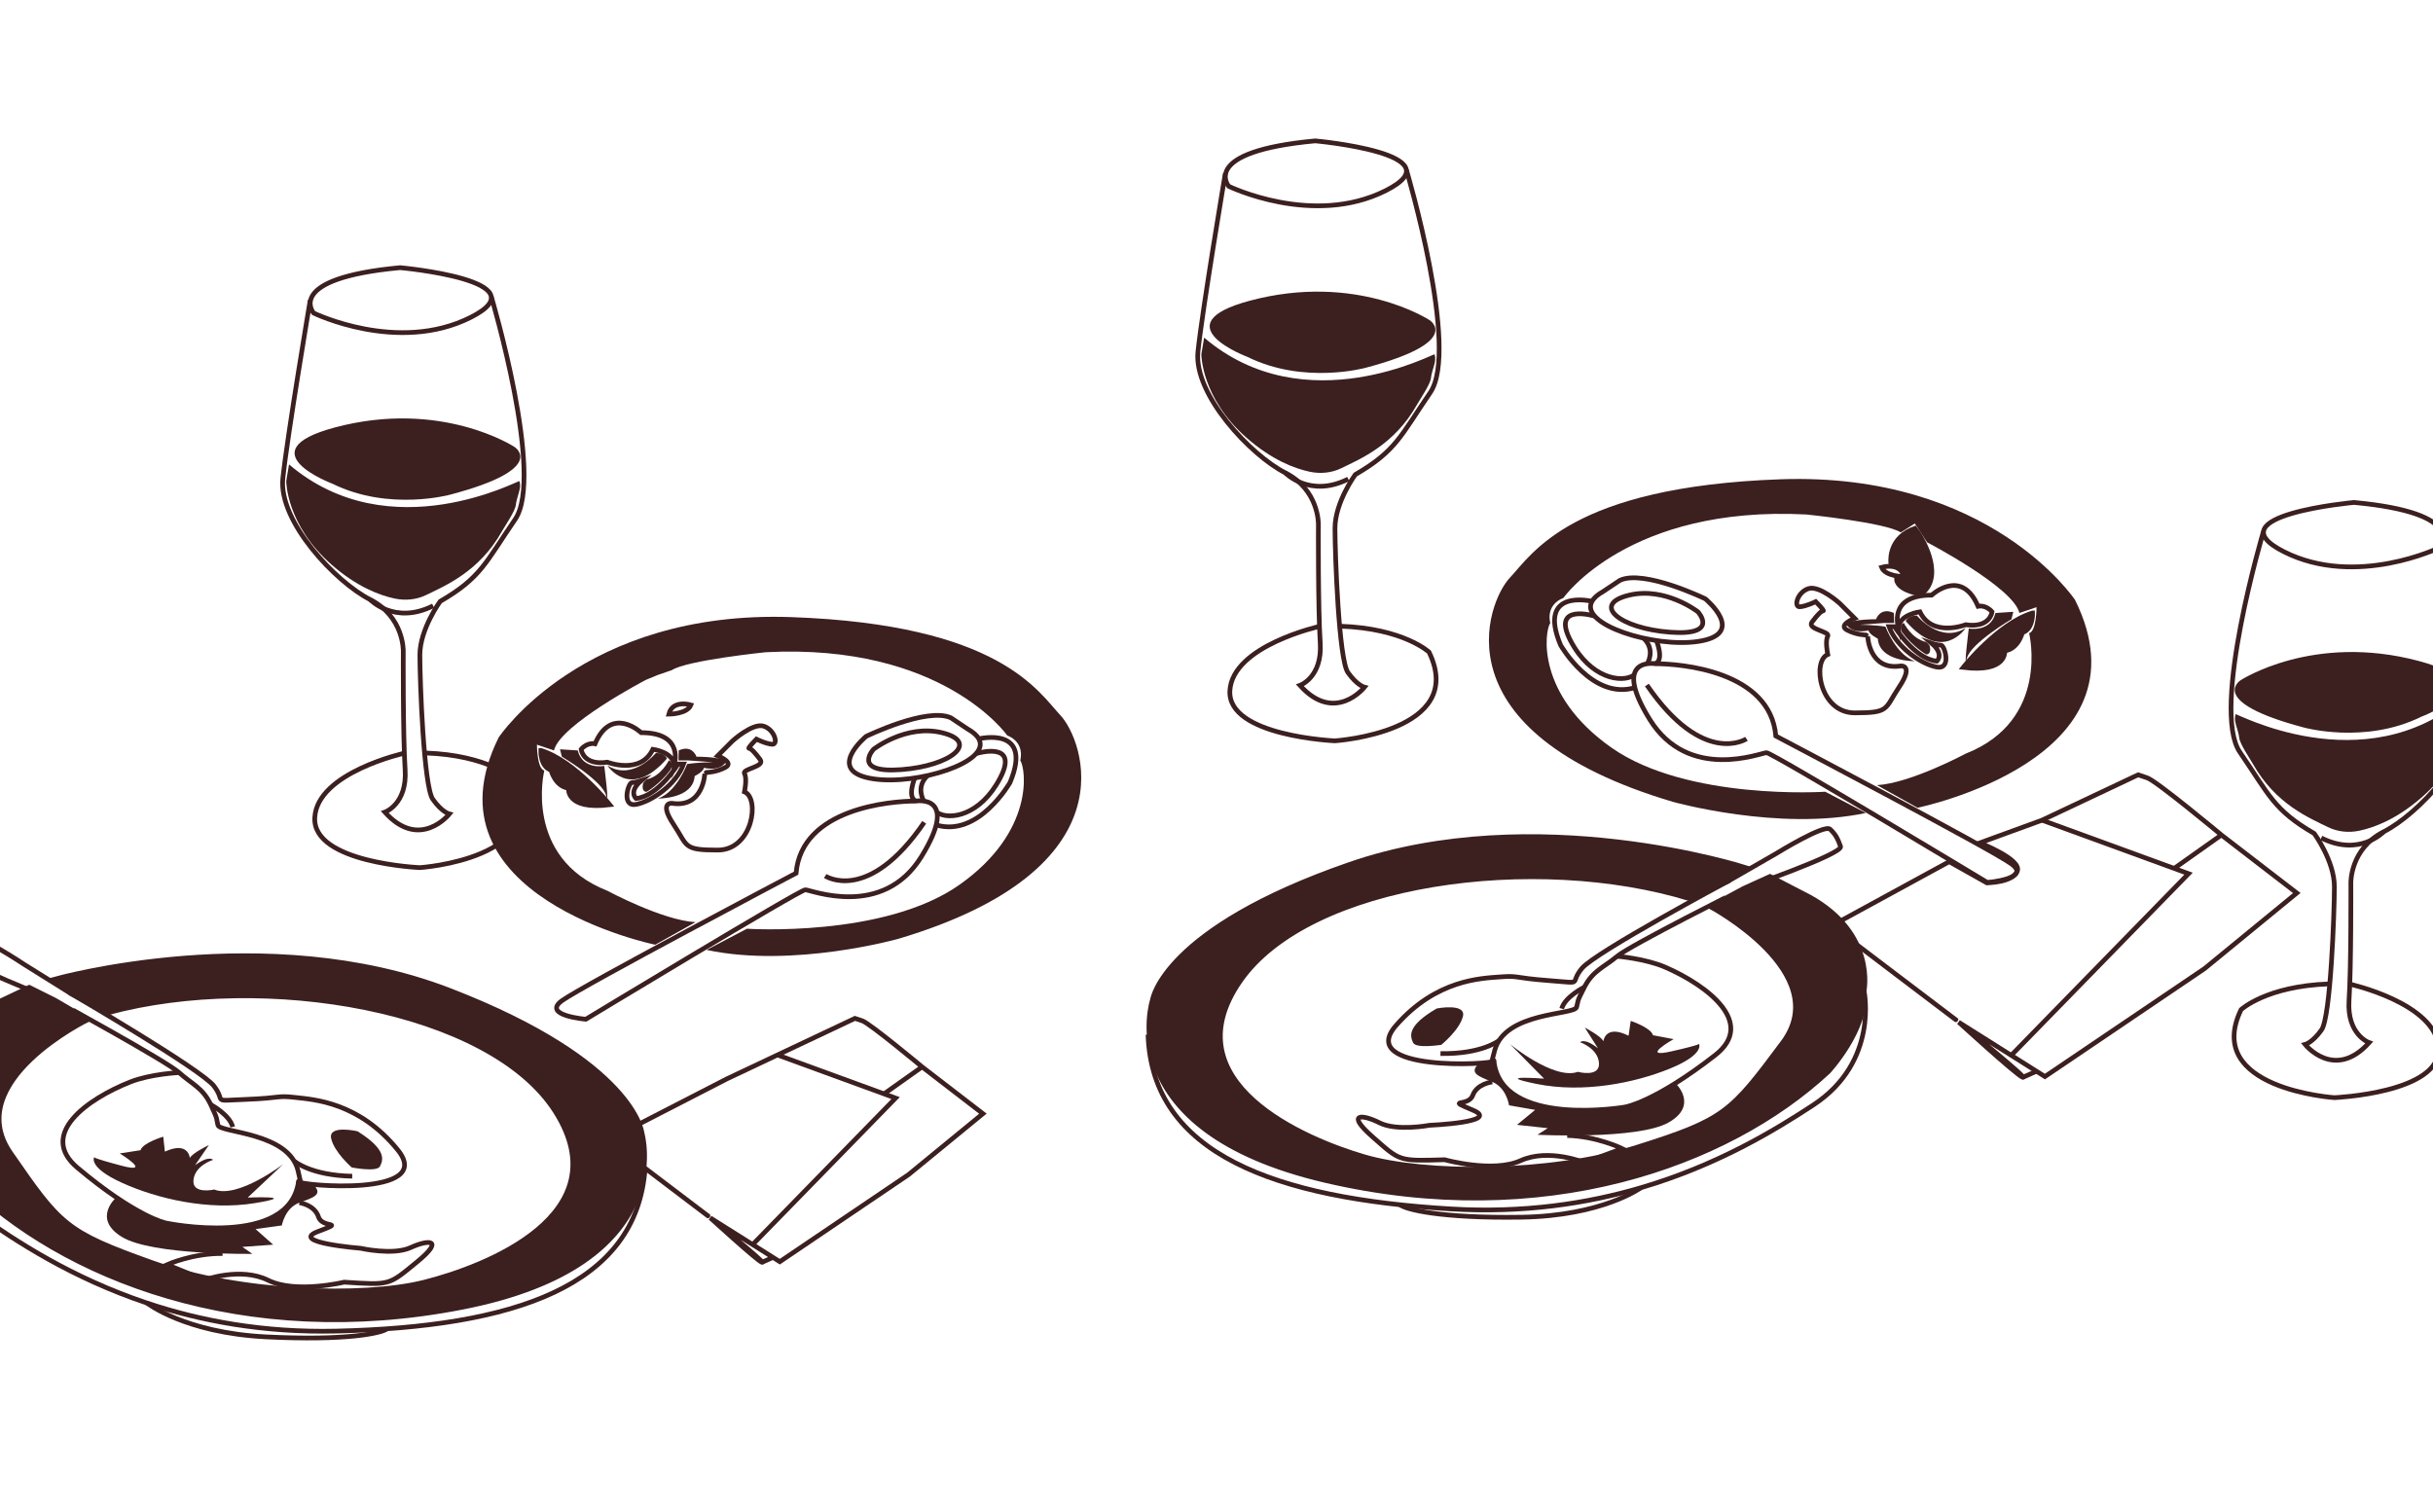 <svg width="518" height="322" viewBox="0 0 518 322" fill="none" xmlns="http://www.w3.org/2000/svg">
<g clip-path="url(#clip0_1655_7677)">
<path d="M195.008 170.59C189.511 170.59 170.665 172.165 169.488 185.946C169.488 185.946 123.944 209.963 119.625 213.113C115.306 216.263 124.729 217.05 124.729 217.05C124.729 217.05 170.273 189.489 171.451 189.489C172.628 189.489 187.941 195.789 196.186 182.402C204.431 169.015 195.008 170.59 195.008 170.59Z" stroke="#3C1F1F" stroke-miterlimit="10"/>
<path d="M142.395 152.085C142.395 152.085 146.321 152.085 147.106 150.116C147.106 150.116 143.18 148.935 142.395 152.085Z" stroke="#3C1F1F" stroke-miterlimit="10"/>
<path d="M200.504 156.023C192.856 154.196 185.977 159.566 185.977 159.566C185.977 159.566 181.266 164.685 191.866 163.897C202.467 163.11 208.749 157.991 200.504 156.023Z" stroke="#3C1F1F" stroke-miterlimit="10"/>
<path d="M202.466 152.873C197.362 150.51 184.406 156.81 184.406 156.81C184.406 156.81 175.376 164.291 185.976 165.866C195.25 167.244 211.139 162.291 208.391 157.338C207.998 156.629 207.225 155.924 206 155.235L202.466 152.873Z" stroke="#3C1F1F" stroke-miterlimit="10"/>
<path d="M208.394 157.339C208.394 157.339 220.137 154.449 215.033 166.654C215.033 166.654 208.351 178.395 199.324 175.674" stroke="#3C1F1F" stroke-miterlimit="10"/>
<path d="M194.763 165.673C194.763 165.673 193.044 169.803 195.007 170.591" stroke="#3C1F1F" stroke-miterlimit="10"/>
<path d="M207.819 160.483C207.819 160.483 217.14 157.605 212.943 165.673C208.746 173.74 202.162 174.732 199.566 173.055" stroke="#3C1F1F" stroke-miterlimit="10"/>
<path d="M196.669 170.535C196.669 170.535 194.87 167.614 197.489 165.165" stroke="#3C1F1F" stroke-miterlimit="10"/>
<path d="M115.142 159.811C115.142 159.811 114.997 163.271 117.31 163.98C117.31 163.98 118.138 167.469 121.04 167.85C121.04 167.85 120.407 172.559 129.83 171.378C129.83 171.378 122.445 162.027 115.146 159.811H115.142Z" fill="#3C1F1F" stroke="#3C1F1F" stroke-miterlimit="10"/>
<path d="M119.23 159.566L119.623 161.141C119.623 161.141 128.261 166.26 129.046 169.41C129.831 172.559 128.653 163.11 128.653 163.11C128.653 163.11 124.028 163.996 123.004 159.811L119.23 159.566Z" fill="#3C1F1F"/>
<path d="M123.73 159.567C123.73 159.567 124.088 163.083 129.317 162.311C129.317 162.311 136.392 165.079 138.999 159.567C138.999 159.567 143.444 160.145 143.507 163.004C143.507 163.004 145.929 156.023 136.506 156.023C136.506 156.023 130.224 150.117 126.691 158.385C126.691 158.385 125.089 157.992 123.73 159.567Z" stroke="#3C1F1F" stroke-miterlimit="10"/>
<path d="M129.312 163.003C129.312 163.003 134.146 170.59 141.998 161.535C141.998 161.535 141.605 160.354 139.642 160.354C139.642 160.354 134.687 166.444 129.312 163.003Z" fill="#3C1F1F"/>
<path d="M136.506 166.259C136.506 166.259 135.329 166.653 134.543 166.653C133.758 166.653 132.188 171.976 135.525 171.283C138.862 170.59 143.966 167.047 145.537 162.716H144.359C144.359 162.716 140.228 169.516 135.423 170.051C135.423 170.051 133.758 168.622 136.506 166.259Z" stroke="#3C1F1F" stroke-miterlimit="10"/>
<path d="M136.883 167.031C136.883 167.031 136.502 168.622 137.68 168.622C137.68 168.622 140.428 167.047 142.784 163.897C142.784 163.897 143.569 162.322 142.391 161.929C142.391 161.929 140.793 165.307 137.664 165.98C137.664 165.98 136.867 166.622 136.879 167.031H136.883Z" fill="#3C1F1F"/>
<path d="M140.078 170.05C140.078 170.05 147.526 170.196 147.903 165.275C147.903 165.275 149.85 164.29 149.85 163.503C149.85 163.503 152.681 164.29 154.209 162.715C155.736 161.14 148.28 161.14 148.28 161.14C148.28 161.14 147.412 158.483 144.507 159.81L144.456 161.928H146.427L151.814 162.322C151.814 162.322 148.625 162.322 146.293 162.715C146.293 162.715 144.044 168.728 140.074 170.05H140.078Z" fill="#3C1F1F"/>
<path d="M150.445 202.286L159.027 197.777C159.027 197.777 188.25 199.726 204.288 188.407C220.327 177.087 218.427 163.7 217.217 161.928C217.217 161.928 218.364 158.188 214.438 156.613C214.438 156.613 200.696 136.927 163.004 138.895C163.004 138.895 146.244 140.612 143.04 142.707L140.045 143.737L137.48 144.801C137.48 144.801 119.216 154.349 117.944 159.81L114.316 158.582C114.316 158.582 114.316 163.7 115.886 164.094C115.886 164.094 111.32 182.603 129.31 189.69C129.31 189.69 141.014 195.986 148.081 196.38L139.502 201.183C139.502 201.183 89.385 190.934 106.169 157.042C106.169 157.042 124.131 129.843 168.497 131.418C212.863 132.993 221.034 147.29 225.784 152.345C230.535 157.401 241.524 184.966 191.269 199.927C191.269 199.927 168.89 206.227 150.437 202.29L150.445 202.286Z" fill="#3C1F1F"/>
<path d="M150.053 164.747C150.053 164.747 149.778 172.122 143.045 171.063C143.045 171.063 140.238 170.791 143.379 175.516C146.52 180.24 145.342 181.028 152.802 181.028C160.261 181.028 161.844 170.003 158.502 168.625C158.502 168.625 159.099 165.795 158.502 164.751C157.906 163.708 163.01 163.31 161.832 161.735C160.654 160.16 159.869 159.373 159.476 159.373C159.083 159.373 161.047 157.404 161.047 157.404C161.047 157.404 163.053 158.404 164.403 158.495C165.754 158.585 164.973 155.436 162.617 154.648C160.261 153.861 155.943 157.798 155.943 157.798L152.802 160.948C152.802 160.948 156.437 162.365 154.423 163.428C152.409 164.491 150.446 164.491 150.446 164.491L150.053 164.751V164.747Z" stroke="#3C1F1F" stroke-miterlimit="10"/>
<path d="M175.695 186.544C175.695 186.544 184.804 192.639 196.775 175.118" stroke="#3C1F1F" stroke-miterlimit="10"/>
<path d="M104.612 63.209C104.612 63.209 115.974 101.401 109.673 110.606C103.371 119.808 102.44 123.009 93.713 128.068C93.713 128.068 89.394 133.966 89.394 139.486C89.394 145.006 90.203 167.437 92.142 170.197C94.082 172.957 95.676 173.347 95.676 173.347C95.676 173.347 89.378 181.237 81.934 172.953C81.934 172.953 86.736 171.26 86.253 163.897C85.77 156.535 85.86 138.699 85.86 138.699C85.86 138.699 86.064 131.356 78.793 127.674C71.522 123.993 59.252 111.067 60.222 101.861C61.192 92.66 66.049 63.918 66.049 63.918" stroke="#3C1F1F" stroke-miterlimit="10"/>
<path d="M86.254 160.354C86.254 160.354 67.498 164.472 67.015 174.134C66.532 183.796 89.395 184.765 89.395 184.765C89.395 184.765 117.659 182.891 109.418 165.866C109.418 165.866 103.996 160.814 90.573 160.354" stroke="#3C1F1F" stroke-miterlimit="10"/>
<path d="M78.793 127.675C78.793 127.675 83.975 133.152 92.221 129.013" stroke="#3C1F1F" stroke-miterlimit="10"/>
<path d="M60.941 102.466C60.941 102.466 60.928 111.745 70.539 120.2C75.954 124.965 80.814 126.783 84.023 127.461C86.288 127.941 88.66 127.714 90.68 126.734C94.798 124.731 102.033 121.738 106.863 113.155C107.545 111.942 109.688 108.852 109.825 107.514C110.007 105.738 111.145 103.877 110.585 102.466C110.867 101.973 83.161 117.312 61.534 98.903L60.941 102.466Z" fill="#3C1F1F"/>
<path d="M70.765 103.006C70.765 103.006 52.343 96.104 71.248 91.041C94 84.95 109.548 95.183 109.548 95.183C109.548 95.183 116.819 99.785 95.975 105.306C95.975 105.306 82.885 108.987 70.765 103.006Z" fill="#3C1F1F"/>
<path d="M85.187 57C85.187 57 115.729 59.76 100.216 67.583C84.704 75.407 66.765 66.662 66.765 66.662C66.765 66.662 60.464 59.299 85.187 57Z" stroke="#3C1F1F" stroke-miterlimit="10"/>
<path d="M481.909 113.16C481.909 113.16 470.637 151.049 476.888 160.181C483.14 169.309 484.063 172.485 492.722 177.504C492.722 177.504 497.006 183.355 497.006 188.832C497.006 194.308 496.204 216.561 494.28 219.299C492.356 222.037 490.774 222.424 490.774 222.424C490.774 222.424 497.022 230.251 504.407 222.033C504.407 222.033 499.643 220.353 500.122 213.049C500.601 205.745 500.512 188.05 500.512 188.05C500.512 188.05 500.309 180.766 507.523 177.114C514.736 173.461 526.908 160.638 525.946 151.506C524.984 142.377 520.166 113.863 520.166 113.863" stroke="#3C1F1F" stroke-miterlimit="10"/>
<path d="M500.122 209.533C500.122 209.533 518.728 213.619 519.207 223.204C519.686 232.79 497.006 233.751 497.006 233.751C497.006 233.751 468.966 231.891 477.141 215.002C477.141 215.002 482.52 209.99 495.837 209.533" stroke="#3C1F1F" stroke-miterlimit="10"/>
<path d="M507.523 177.113C507.523 177.113 502.382 182.547 494.202 178.441" stroke="#3C1F1F" stroke-miterlimit="10"/>
<path d="M525.234 152.105C525.234 152.105 525.247 161.31 515.713 169.698C510.341 174.425 505.52 176.229 502.336 176.901C500.089 177.377 497.736 177.152 495.732 176.18C491.647 174.193 484.469 171.224 479.678 162.709C479.001 161.505 476.875 158.44 476.739 157.112C476.558 155.351 475.429 153.505 475.985 152.105C475.705 151.616 503.191 166.833 524.647 148.57L525.234 152.105Z" fill="#3C1F1F"/>
<path d="M515.486 152.641C515.486 152.641 533.762 145.794 515.007 140.771C492.436 134.728 477.011 144.88 477.011 144.88C477.011 144.88 469.798 149.446 490.477 154.922C490.477 154.922 503.463 158.574 515.486 152.641Z" fill="#3C1F1F"/>
<path d="M501.18 107C501.18 107 470.88 109.738 486.27 117.499C501.659 125.261 519.455 116.585 519.455 116.585C519.455 116.585 525.707 109.281 501.18 107Z" stroke="#3C1F1F" stroke-miterlimit="10"/>
<path d="M188.356 232.845L196.321 227.198M196.321 227.198C196.321 227.198 185.173 217.919 183.599 217.393L182.026 216.867L167.511 223.724L166.525 224.19L165.533 224.658L154.748 229.753L129.438 242.775C129.438 242.775 151.076 259.214 150.945 259.083C150.882 259.02 161.258 268.525 162.223 268.815C163.312 269.144 151.207 259.346 151.207 259.346L166.026 268.683L193.435 250.14L209.264 237.163L196.321 227.198Z" stroke="#3C1F1F" stroke-miterlimit="10"/>
<path d="M162.223 268.815L164.583 267.763" stroke="#3C1F1F" stroke-miterlimit="10"/>
<path d="M160.27 265.01L190.679 233.842L165.53 224.661" stroke="#3C1F1F" stroke-miterlimit="10"/>
<path d="M299.444 36.209C299.444 36.209 310.806 74.401 304.505 83.606C298.203 92.808 297.273 96.008 288.545 101.068C288.545 101.068 284.226 106.966 284.226 112.486C284.226 118.006 285.035 140.437 286.974 143.197C288.914 145.957 290.508 146.347 290.508 146.347C290.508 146.347 284.21 154.237 276.766 145.953C276.766 145.953 281.568 144.26 281.085 136.897C280.602 129.535 280.692 111.699 280.692 111.699C280.692 111.699 280.896 104.356 273.625 100.674C266.354 96.993 254.084 84.067 255.054 74.861C256.024 65.66 260.881 36.918 260.881 36.918" stroke="#3C1F1F" stroke-miterlimit="10"/>
<path d="M281.086 133.354C281.086 133.354 262.33 137.472 261.847 147.134C261.364 156.796 284.227 157.765 284.227 157.765C284.227 157.765 312.491 155.891 304.25 138.866C304.25 138.866 298.828 133.814 285.405 133.354" stroke="#3C1F1F" stroke-miterlimit="10"/>
<path d="M273.625 100.675C273.625 100.675 278.808 106.152 287.053 102.013" stroke="#3C1F1F" stroke-miterlimit="10"/>
<path d="M255.773 75.466C255.773 75.466 255.76 84.745 265.371 93.2C270.786 97.965 275.645 99.783 278.855 100.461C281.12 100.941 283.492 100.714 285.512 99.734C289.63 97.731 296.865 94.738 301.695 86.155C302.377 84.942 304.52 81.852 304.657 80.514C304.839 78.738 305.977 76.877 305.417 75.466C305.699 74.973 277.993 90.312 256.366 71.903L255.773 75.466Z" fill="#3C1F1F"/>
<path d="M265.597 76.006C265.597 76.006 247.175 69.104 266.08 64.041C288.832 57.95 304.38 68.183 304.38 68.183C304.38 68.183 311.651 72.785 290.807 78.306C290.807 78.306 277.717 81.987 265.597 76.006Z" fill="#3C1F1F"/>
<path d="M280.019 30C280.019 30 310.561 32.76 295.048 40.583C279.536 48.407 261.597 39.662 261.597 39.662C261.597 39.662 255.296 32.299 280.019 30Z" stroke="#3C1F1F" stroke-miterlimit="10"/>
<path d="M463.07 184.815L472.948 177.812M472.948 177.812C472.948 177.812 459.122 166.305 457.17 165.652L455.219 165L437.218 173.504L435.995 174.081L434.765 174.662L421.5 179.5C421.5 179.5 430.5 183 429.5 185.5C428.5 188 423 188 423 188L415 183.5L390 197.131C390 197.131 416.836 217.518 416.673 217.355C416.595 217.277 429.463 229.066 430.66 229.425C432.01 229.832 416.998 217.681 416.998 217.681L435.377 229.261L469.368 206.264L489 190.171L472.948 177.812Z" stroke="#3C1F1F" stroke-miterlimit="10"/>
<path d="M430.66 229.425L433.588 228.12" stroke="#3C1F1F" stroke-miterlimit="10"/>
<path d="M428.238 224.706L465.952 186.052L434.763 174.666" stroke="#3C1F1F" stroke-miterlimit="10"/>
<path d="M371.28 189.176C371.28 189.178 347.197 201.245 344.314 203.637C341.432 206.03 339.13 206.71 337.33 210.213C335.53 213.716 336.138 212.838 335.65 214.509C335.163 216.18 320.424 215.449 318.232 223.668C316.041 231.887 318.216 225.051 318.061 225.919C317.907 226.787 288.621 228.233 297.206 218.403C305.791 208.574 315.36 208.342 319.419 208.036C323.477 207.731 322.05 208.236 329.811 208.825C337.572 209.414 333.928 209.662 336.803 206.211C339.678 202.761 368.002 187.617 368.002 187.617L378.217 181.735C378.217 181.735 388.421 175.431 389.642 176.585C390.863 177.739 391.291 178.688 391.87 180.264C392.449 181.841 371.281 189.169 371.281 189.171C371.28 189.173 371.28 189.174 371.28 189.176Z" stroke="#3C1F1F" stroke-miterlimit="10"/>
<path d="M305.894 214.76C305.894 214.76 312.201 213.536 311.462 216.462C310.722 219.387 306.859 222.5 306.859 222.5C306.859 222.5 301.442 223.368 300.852 222.044C300.263 220.721 299.39 218.527 305.894 214.76Z" fill="#3C1F1F"/>
<path d="M318.064 225.919C319.581 240.352 346.061 235.738 346.061 235.738C346.061 235.738 352.415 234.648 365.19 224.686C373.917 217.886 363.665 209.954 354.59 205.99C350.377 204.15 344.317 203.637 344.317 203.637" stroke="#3C1F1F" stroke-miterlimit="10"/>
<path d="M361.718 222.252C361.718 222.252 363.118 224.455 355.567 227.55C348.016 230.645 337.027 232.829 327.176 230.834C317.325 228.839 328.751 229.707 328.751 229.707L321.472 222.341C321.472 222.341 330.861 230.071 335.937 228.255C335.937 228.255 340.654 229.52 340.433 226.38C340.211 223.24 336.416 221.951 336.416 221.951C336.416 221.951 337.258 220.914 340.217 223.235L337.416 218.83C337.416 218.83 340.934 220.669 341.375 221.751C341.375 221.751 341.733 218.067 346.732 220.564L347.192 217.402C347.192 217.402 351.524 218.853 351.925 220.455L356.324 221.292C356.324 221.292 348.931 225.469 355.844 223.897C362.757 222.326 361.718 222.247 361.718 222.247L361.718 222.252Z" fill="#3C1F1F"/>
<path d="M356.715 230.678C356.715 230.678 361.774 235.359 355.222 239.055C348.671 242.75 327.328 241.654 327.328 241.654L329.525 240.248L322.978 239.542L326.842 236.355L321.282 235.383C321.282 235.383 320.771 231.644 317.73 230.402C314.689 229.159 312.39 228.471 315.316 226.068L318.071 225.915C318.071 225.915 318.688 236.716 336.537 236.541C336.537 236.541 348.233 236.742 356.72 230.678L356.715 230.678Z" fill="#3C1F1F"/>
<path d="M317.723 230.406C317.723 230.406 314.49 230.726 313.549 233.275C312.609 235.824 307.531 233.866 313.608 236.424C319.685 238.982 304.318 239.639 304.318 239.639C304.318 239.639 297.388 240.957 293.708 239.106C290.029 237.254 286.392 236.978 292.271 242.141C298.15 247.304 297.63 247.265 307.582 246.972C307.582 246.972 317.815 249.845 323.768 247.153C329.721 244.46 337.334 247.569 337.334 247.569L345.388 244.601C345.388 244.601 340.012 241.961 333.669 241.809" stroke="#3C1F1F" stroke-miterlimit="10"/>
<path d="M364.074 193.042C364.074 193.042 390.652 207.165 379.547 222.039C368.441 236.913 367.283 238.397 348.544 244.311C329.804 250.225 303.412 250.114 290.507 246.357C277.602 242.599 249.257 230.485 263.948 209.066C278.638 187.646 327.11 181.295 359.834 191.415L368.003 187.617C368.003 187.617 369.473 186.148 371.623 184.744C371.623 184.744 326.984 170.354 287.268 184.109C247.553 197.864 245.378 212.876 245.378 212.876C245.378 212.876 236.055 240.619 282.213 251.392C328.37 262.165 367.668 248.273 389.268 228.217C389.268 228.217 397.622 219.224 396.869 211.038C396.869 211.038 399.48 198.893 385.308 191.032L376.842 186.644L371.287 189.171L364.08 193.037L364.074 193.042Z" fill="#3C1F1F" stroke="#3C1F1F" stroke-miterlimit="10"/>
<path d="M396.872 211.039C396.872 211.039 400.103 226.089 386.077 235.306C377.86 240.704 365.632 248.14 349.376 252.927C337.889 256.311 324.391 258.368 308.883 257.447C271.425 255.227 245.244 245.724 244.423 220.334" stroke="#3C1F1F" stroke-miterlimit="10"/>
<path d="M349.375 252.928C349.375 252.928 341.168 258.95 323.903 259.211C306.637 259.473 299.176 257.533 298.089 256.565" stroke="#3C1F1F" stroke-miterlimit="10"/>
<path d="M337.332 210.214C337.332 210.214 333.213 212.228 332.495 214.794" stroke="#3C1F1F" stroke-miterlimit="10"/>
<path d="M319.152 221.578C319.152 221.578 315.559 224.513 306.686 224.363" stroke="#3C1F1F" stroke-miterlimit="10"/>
<path d="M11.697 212.991C11.697 212.993 35.331 225.918 38.125 228.413C40.92 230.908 43.196 231.671 44.868 235.237C46.541 238.802 45.965 237.902 46.392 239.59C46.819 241.278 61.575 241.078 63.469 249.37C65.364 257.662 63.436 250.753 63.559 251.626C63.682 252.499 92.897 254.998 84.672 244.866C76.446 234.733 66.891 234.157 62.846 233.706C58.801 233.254 60.21 233.81 52.433 234.12C44.656 234.429 48.288 234.808 45.539 231.256C42.791 227.705 15.03 211.551 15.03 211.551L5.033 205.305C5.033 205.305 -4.938 198.638 -6.199 199.747C-7.461 200.856 -7.923 201.789 -8.558 203.344C-9.193 204.899 11.697 212.984 11.697 212.986C11.697 212.988 11.697 212.989 11.697 212.991Z" stroke="#3C1F1F" stroke-miterlimit="10"/>
<path d="M76.124 240.912C76.124 240.912 69.865 239.461 70.499 242.412C71.132 245.362 74.881 248.612 74.881 248.612C74.881 248.612 80.263 249.674 80.9 248.373C81.537 247.071 82.488 244.91 76.124 240.912Z" fill="#3C1F1F"/>
<path d="M63.56 251.625C61.524 265.994 35.228 260.43 35.228 260.43C35.228 260.43 28.918 259.112 16.509 248.696C8.033 241.586 18.564 234.029 27.775 230.394C32.052 228.707 38.126 228.413 38.126 228.413" stroke="#3C1F1F" stroke-miterlimit="10"/>
<path d="M20.067 246.39C20.067 246.39 18.587 248.541 26.022 251.906C33.457 255.271 44.36 257.849 54.276 256.21C64.193 254.571 52.743 255.026 52.743 255.026L60.283 247.928C60.283 247.928 50.622 255.315 45.614 253.317C45.614 253.317 40.855 254.412 41.189 251.281C41.523 248.151 45.363 246.999 45.363 246.999C45.363 246.999 44.559 245.933 41.518 248.146L44.476 243.845C44.476 243.845 40.893 245.556 40.414 246.621C40.414 246.621 40.189 242.927 35.103 245.243L34.757 242.066C34.757 242.066 30.376 243.36 29.918 244.947L25.491 245.625C25.491 245.625 32.729 250.065 25.877 248.245C19.025 246.426 20.066 246.385 20.066 246.385L20.067 246.39Z" fill="#3C1F1F"/>
<path d="M24.763 254.99C24.763 254.99 19.539 259.486 25.953 263.415C32.368 267.344 53.736 267.016 53.736 267.016L51.591 265.533L58.159 265.062L54.413 261.739L60.004 260.967C60.004 260.967 60.649 257.249 63.733 256.117C66.817 254.985 69.139 254.38 66.302 251.873L63.554 251.622C63.554 251.622 62.548 262.393 44.717 261.575C44.717 261.575 33.021 261.356 24.758 254.99L24.763 254.99Z" fill="#3C1F1F"/>
<path d="M63.739 256.121C63.739 256.121 66.958 256.558 67.806 259.139C68.655 261.72 73.799 259.947 67.634 262.284C61.469 264.621 76.803 265.831 76.803 265.831C76.803 265.831 83.681 267.398 87.425 265.68C91.169 263.962 94.813 263.817 88.752 268.765C82.691 273.713 83.212 273.693 73.277 273.042C73.277 273.042 62.947 275.545 57.095 272.64C51.243 269.735 43.523 272.568 43.523 272.568L35.581 269.312C35.581 269.312 41.048 266.867 47.393 266.944" stroke="#3C1F1F" stroke-miterlimit="10"/>
<path d="M18.763 217.114C18.763 217.114 -8.306 230.272 2.257 245.536C12.819 260.799 13.923 262.324 32.438 268.909C50.952 275.494 77.332 276.333 90.363 273.043C103.395 269.752 132.158 258.666 118.248 236.732C104.338 214.797 56.127 206.706 23.059 215.641L15.032 211.552C15.032 211.552 13.616 210.03 11.518 208.55C11.518 208.55 56.646 195.776 95.841 210.952C135.036 226.127 136.668 241.208 136.668 241.208C136.668 241.208 144.986 269.269 98.471 278.373C51.956 287.478 13.184 272.18 -7.681 251.359C-7.681 251.359 -15.706 242.072 -14.659 233.919C-14.659 233.919 -16.831 221.687 -2.384 214.342L6.233 210.261L11.694 212.987L18.758 217.109L18.763 217.114Z" fill="#3C1F1F" stroke="#3C1F1F" stroke-miterlimit="10"/>
<path d="M-14.659 233.918C-14.659 233.918 -18.43 248.842 -4.746 258.558C3.272 264.248 15.225 272.12 31.297 277.489C42.655 281.284 56.07 283.825 71.602 283.463C109.115 282.593 135.622 274.039 137.356 248.695" stroke="#3C1F1F" stroke-miterlimit="10"/>
<path d="M31.297 277.489C31.297 277.489 39.282 283.803 56.526 284.686C73.771 285.569 81.298 283.899 82.419 282.971" stroke="#3C1F1F" stroke-miterlimit="10"/>
<path d="M44.871 235.237C44.871 235.237 48.915 237.398 49.54 239.988" stroke="#3C1F1F" stroke-miterlimit="10"/>
<path d="M62.629 247.249C62.629 247.249 66.114 250.311 74.987 250.481" stroke="#3C1F1F" stroke-miterlimit="10"/>
<path d="M352.411 141.342C357.941 141.342 376.901 142.922 378.086 156.739C378.086 156.739 423.906 180.82 428.251 183.979C432.596 187.137 423.116 187.926 423.116 187.926C423.116 187.926 377.296 160.292 376.111 160.292C374.926 160.292 359.521 166.608 351.226 153.186C342.931 139.763 352.411 141.342 352.411 141.342Z" stroke="#3C1F1F" stroke-miterlimit="10"/>
<path d="M407.712 112.523C409.292 114.497 413.637 121.998 409.687 125.946L408.107 126.341C408.107 126.341 403.762 125.551 403.762 123.182L406.132 123.577C406.132 123.577 406.132 120.419 402.577 120.024C402.577 120.024 401.822 115.093 406.937 112.823L407.712 112.523Z" fill="#3C1F1F" stroke="#3C1F1F" stroke-miterlimit="10"/>
<path d="M405.34 122.788C405.34 122.788 401.39 122.788 400.6 120.814C400.6 120.814 404.55 119.63 405.34 122.788Z" stroke="#3C1F1F" stroke-miterlimit="10"/>
<path d="M346.882 126.736C354.577 124.904 361.497 130.289 361.497 130.289C361.497 130.289 366.237 135.421 355.572 134.631C344.907 133.842 338.587 128.709 346.882 126.736Z" stroke="#3C1F1F" stroke-miterlimit="10"/>
<path d="M344.906 123.577C350.041 121.209 363.076 127.525 363.076 127.525C363.076 127.525 372.161 135.026 361.496 136.605C352.166 137.987 336.181 133.021 338.946 128.054C339.341 127.344 340.119 126.637 341.351 125.946L344.906 123.577Z" stroke="#3C1F1F" stroke-miterlimit="10"/>
<path d="M338.946 128.054C338.946 128.054 327.131 125.156 332.266 137.395C332.266 137.395 338.989 149.167 348.07 146.439" stroke="#3C1F1F" stroke-miterlimit="10"/>
<path d="M352.654 136.412C352.654 136.412 354.384 140.553 352.409 141.343" stroke="#3C1F1F" stroke-miterlimit="10"/>
<path d="M339.521 131.208C339.521 131.208 330.144 128.323 334.367 136.412C338.589 144.501 345.213 145.495 347.824 143.814" stroke="#3C1F1F" stroke-miterlimit="10"/>
<path d="M350.738 141.287C350.738 141.287 352.547 138.358 349.912 135.902" stroke="#3C1F1F" stroke-miterlimit="10"/>
<path d="M432.756 130.533C432.756 130.533 432.902 134.003 430.576 134.714C430.576 134.714 429.742 138.212 426.823 138.595C426.823 138.595 427.459 143.316 417.979 142.132C417.979 142.132 425.409 132.756 432.752 130.533H432.756Z" fill="#3C1F1F" stroke="#3C1F1F" stroke-miterlimit="10"/>
<path d="M428.645 130.289L428.25 131.868C428.25 131.868 419.56 137 418.77 140.159C417.98 143.317 419.165 133.842 419.165 133.842C419.165 133.842 423.818 134.73 424.849 130.534L428.645 130.289Z" fill="#3C1F1F"/>
<path d="M424.117 130.289C424.117 130.289 423.758 133.814 418.496 133.04C418.496 133.04 411.378 135.815 408.756 130.289C408.756 130.289 404.284 130.869 404.221 133.735C404.221 133.735 401.784 126.736 411.264 126.736C411.264 126.736 417.584 120.814 421.139 129.104C421.139 129.104 422.75 128.709 424.117 130.289Z" stroke="#3C1F1F" stroke-miterlimit="10"/>
<path d="M418.5 133.735C418.5 133.735 413.638 141.342 405.738 132.262C405.738 132.262 406.133 131.078 408.108 131.078C408.108 131.078 413.092 137.185 418.5 133.735Z" fill="#3C1F1F"/>
<path d="M411.264 137C411.264 137 412.449 137.395 413.239 137.395C414.029 137.395 415.609 142.732 412.252 142.038C408.894 141.343 403.759 137.79 402.179 133.447H403.364C403.364 133.447 407.52 140.265 412.355 140.802C412.355 140.802 414.029 139.369 411.264 137Z" stroke="#3C1F1F" stroke-miterlimit="10"/>
<path d="M410.886 137.774C410.886 137.774 411.269 139.368 410.084 139.368C410.084 139.368 407.319 137.789 404.949 134.631C404.949 134.631 404.159 133.052 405.344 132.657C405.344 132.657 406.952 136.044 410.1 136.72C410.1 136.72 410.902 137.363 410.89 137.774H410.886Z" fill="#3C1F1F"/>
<path d="M407.672 140.801C407.672 140.801 400.179 140.948 399.8 136.013C399.8 136.013 397.84 135.026 397.84 134.236C397.84 134.236 394.992 135.026 393.456 133.447C391.919 131.868 399.42 131.868 399.42 131.868C399.42 131.868 400.293 129.203 403.216 130.533L403.268 132.657H401.285L395.865 133.052C395.865 133.052 399.073 133.052 401.419 133.447C401.419 133.447 403.682 139.475 407.676 140.801H407.672Z" fill="#3C1F1F"/>
<path d="M397.243 173.122L388.608 168.602C388.608 168.602 359.208 170.556 343.073 159.206C326.937 147.857 328.849 134.434 330.065 132.658C330.065 132.658 328.912 128.907 332.862 127.328C332.862 127.328 346.687 107.589 384.607 109.563C384.607 109.563 401.469 111.284 404.692 113.384L407.675 111.485L410.286 115.485C410.286 115.485 428.661 125.058 429.941 130.534L433.591 129.302C433.591 129.302 433.591 134.434 432.011 134.829C432.011 134.829 436.604 153.387 418.506 160.493C418.506 160.493 406.731 166.806 399.621 167.201L408.251 172.017C408.251 172.017 458.673 161.741 441.787 127.758C441.787 127.758 423.716 100.487 379.081 102.066C334.446 103.645 326.226 117.98 321.446 123.049C316.667 128.118 305.611 155.756 356.171 170.758C356.171 170.758 378.686 177.074 397.251 173.126L397.243 173.122Z" fill="#3C1F1F"/>
<path d="M397.639 135.484C397.639 135.484 397.916 142.879 404.69 141.817C404.69 141.817 407.514 141.544 404.354 146.282C401.194 151.019 402.379 151.809 394.874 151.809C387.37 151.809 385.778 140.755 389.139 139.373C389.139 139.373 388.539 136.535 389.139 135.488C389.74 134.442 384.605 134.043 385.79 132.464C386.975 130.885 387.765 130.096 388.16 130.096C388.555 130.096 386.58 128.122 386.58 128.122C386.58 128.122 384.561 129.125 383.202 129.215C381.843 129.306 382.63 126.148 385 125.358C387.37 124.569 391.714 128.517 391.714 128.517L394.874 131.675C394.874 131.675 391.217 133.096 393.243 134.162C395.269 135.228 397.244 135.228 397.244 135.228L397.639 135.488V135.484Z" stroke="#3C1F1F" stroke-miterlimit="10"/>
<path d="M371.836 157.339C371.836 157.339 362.672 163.451 350.628 145.883" stroke="#3C1F1F" stroke-miterlimit="10"/>
</g>
<defs>
<clipPath id="clip0_1655_7677">
<rect width="518" height="322" fill="white"/>
</clipPath>
</defs>
</svg>
